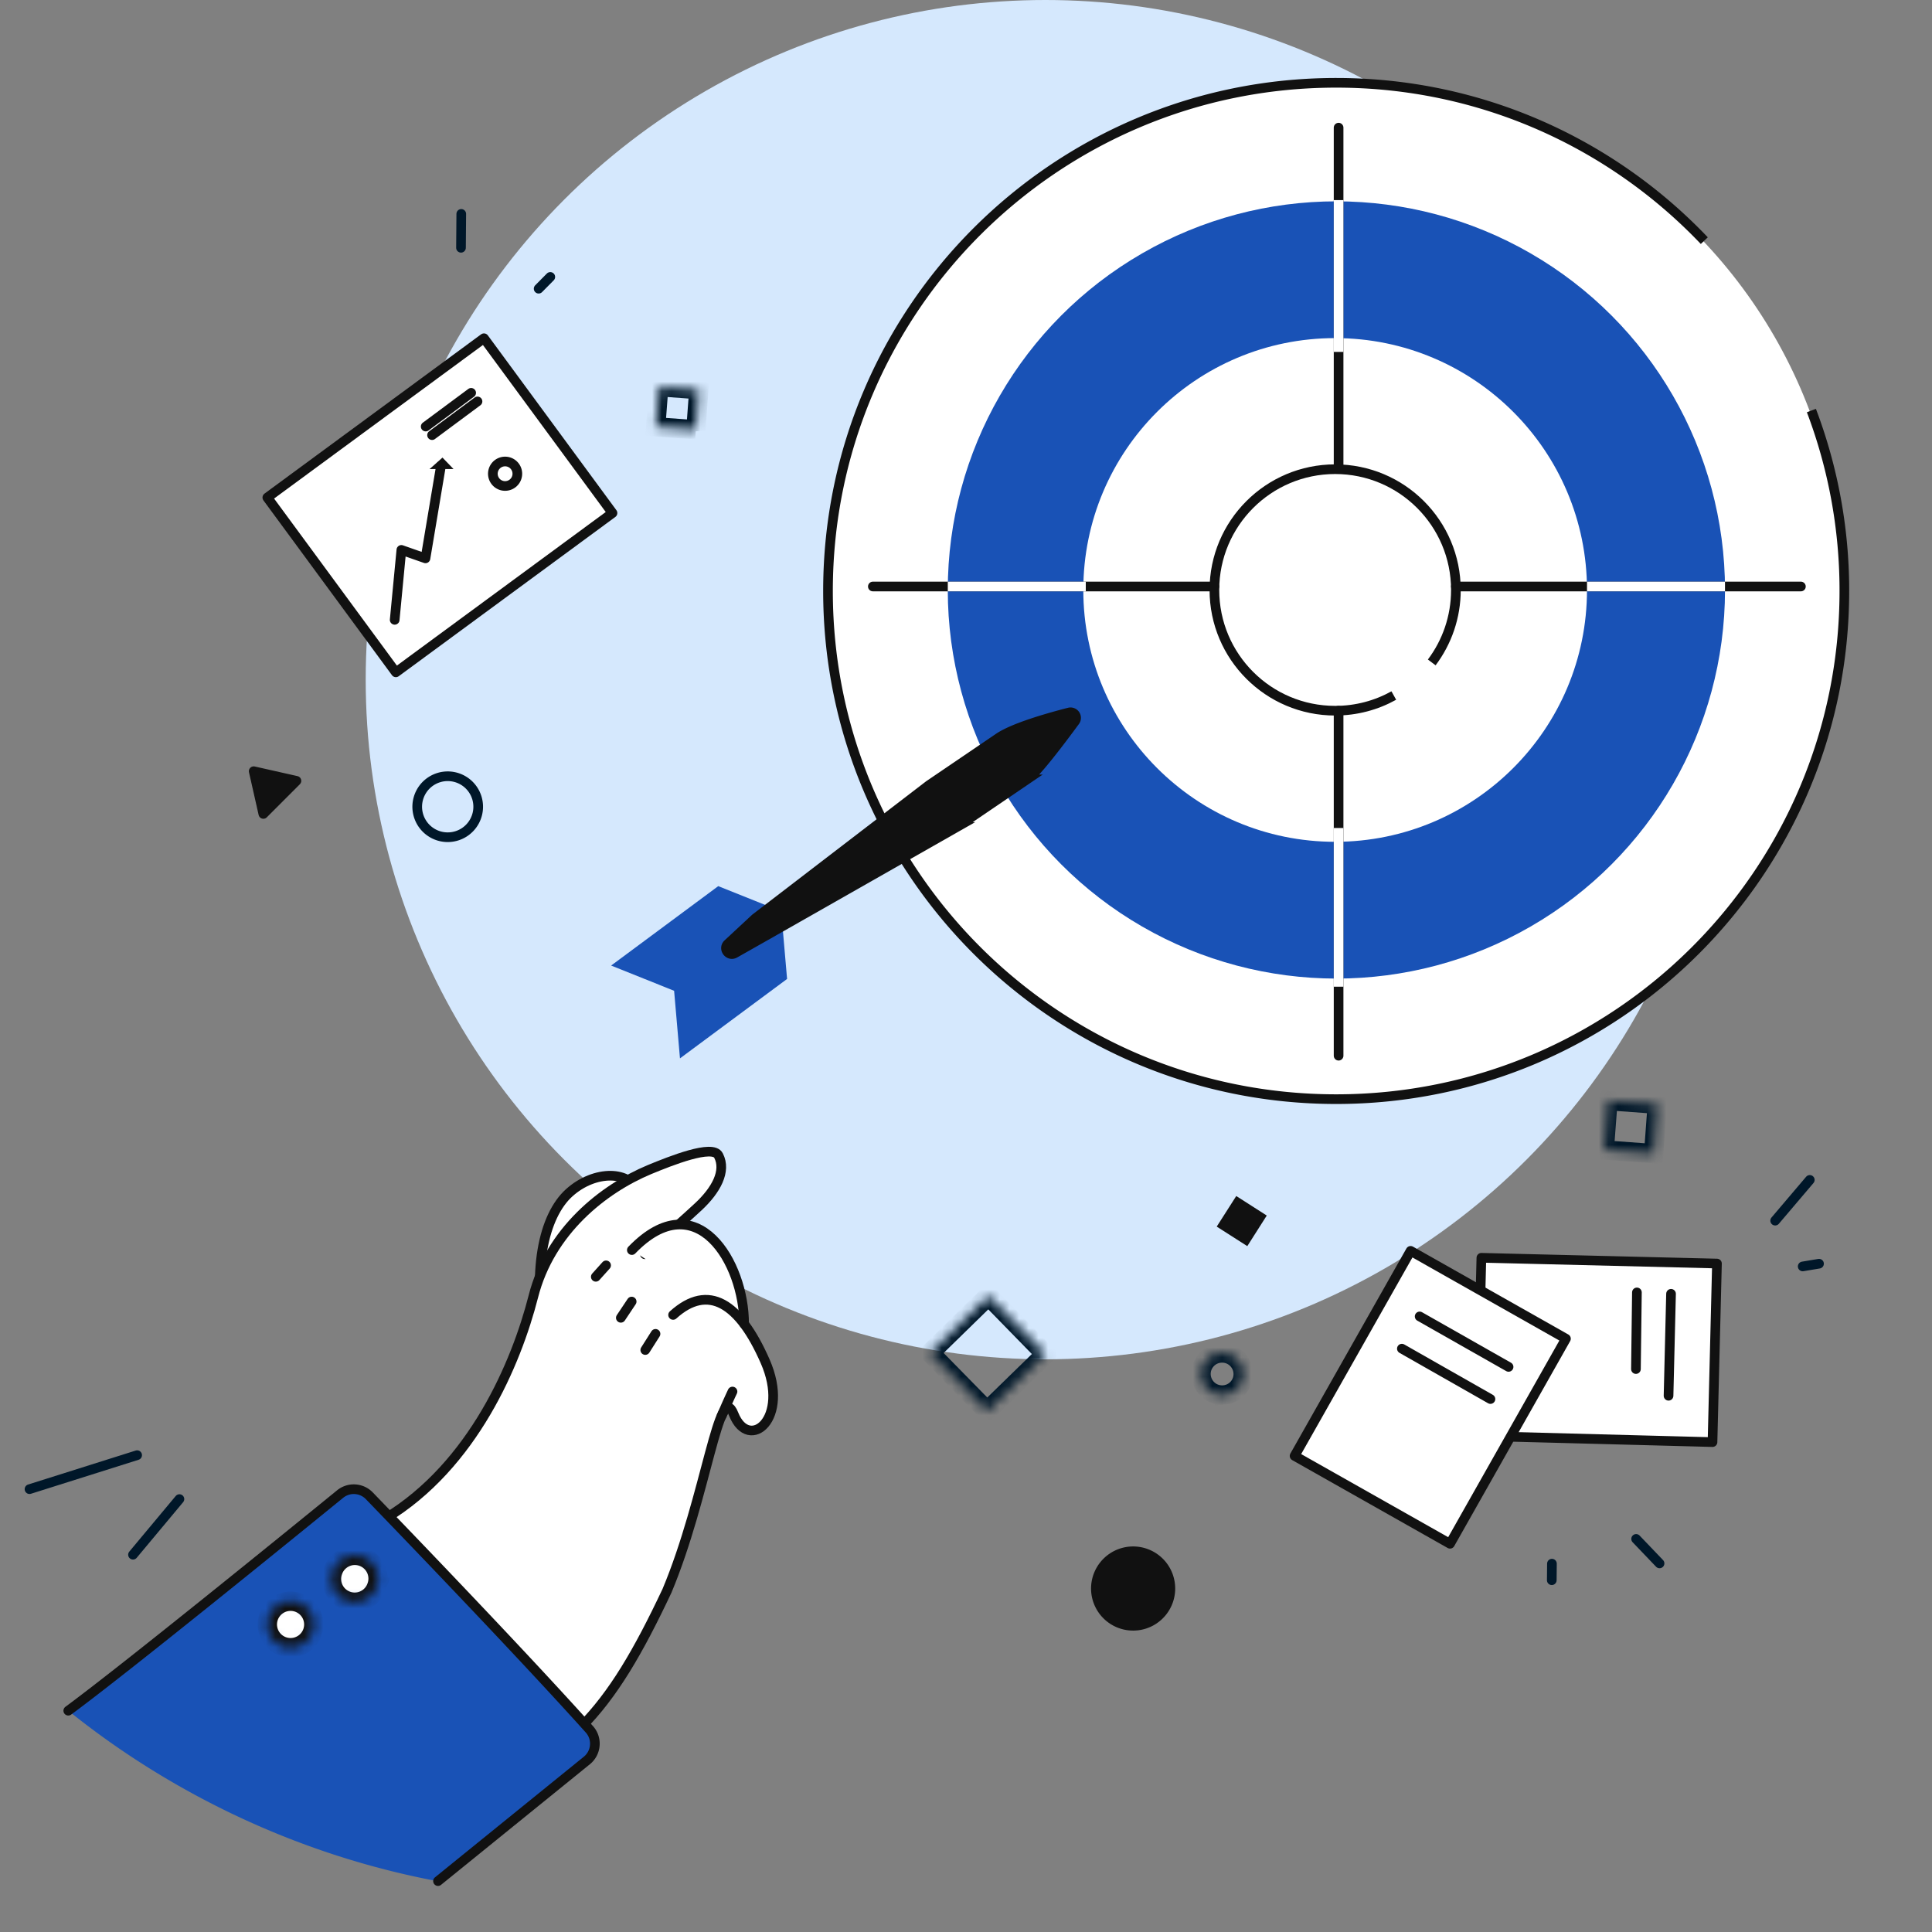 <svg xmlns="http://www.w3.org/2000/svg" width="200" height="200" fill="none"><rect width="100%" height="100%" fill="#808080" stroke="none"/><g clip-path="url(#a)"><circle cx="108.214" cy="70.357" r="70.357" fill="#d5e8fd"/><path stroke="#001729" stroke-linecap="round" stroke-linejoin="round" stroke-miterlimit="10" d="m13.768 160.943 4.806-5.758M3.054 154.157l11.143-3.519"/><path fill="#111111" stroke="#111111" stroke-linejoin="round" d="m26.262 79.835 4.425.997-3.424 3.427-1-4.424Z"/><path stroke="#001729" stroke-linecap="round" stroke-linejoin="round" d="M44.943 86.34a3.156 3.156 0 1 1 2.91-5.6 3.156 3.156 0 0 1-2.91 5.6v0Z"/><path fill="#ffffff" stroke="#111111" stroke-linecap="round" stroke-linejoin="round" d="m152.896 148.644 24.382.642.462-18.484-24.388-.596-.456 18.438Z"/><path stroke="#111111" stroke-linecap="round" stroke-linejoin="round" d="m172.727 144.489.258-10.555M169.351 141.724l.102-7.934"/><path fill="#ffffff" stroke="#111111" stroke-linecap="round" stroke-linejoin="round" d="m150.105 159.81 12.002-21.228-16.081-9.093-12.011 21.226 16.09 9.095Z"/><path stroke="#111111" stroke-linecap="round" stroke-linejoin="round" d="m156.167 141.5-9.205-5.224M154.291 144.828l-9.169-5.216"/><path stroke="#001729" stroke-linecap="round" stroke-linejoin="round" stroke-miterlimit="10" d="m160.656 161.869-.016 1.714M186.615 131.1l1.69-.282M183.765 126.362l3.584-4.219M169.371 159.307l2.425 2.536"/><mask id="b" fill="#fff"><path d="M125.509 144.167c.383.199.817.28 1.246.232a2.176 2.176 0 0 0 1.857-1.56 2.185 2.185 0 0 0-4.034-1.616 2.182 2.182 0 0 0 .931 2.944Z"/></mask><path stroke="#001729" stroke-width="2" d="M125.509 144.167c.383.199.817.28 1.246.232a2.176 2.176 0 0 0 1.857-1.56 2.185 2.185 0 0 0-4.034-1.616 2.182 2.182 0 0 0 .931 2.944Z" mask="url(#b)"/><path fill="#111111" d="m125.955 126.977 2.022-3.165 3.157 2.021-2.014 3.166-3.165-2.022Z"/><mask id="c" fill="#fff"><path d="m102.323 134.132 5.912 6.055-6.048 5.894-5.92-6.037 6.056-5.912Z"/></mask><path stroke="#001729" stroke-width="2" d="m102.323 134.132 5.912 6.055-6.048 5.894-5.92-6.037 6.056-5.912Z" mask="url(#c)"/><path stroke="#001729" stroke-linecap="round" stroke-linejoin="round" stroke-miterlimit="10" d="m55.76 29.886 1.206-1.219M47.722 25.651l.028-3.508"/><path fill="#ffffff" stroke="#111111" stroke-linecap="round" stroke-linejoin="round" stroke-miterlimit="10" d="m50.099 35.014-22.425 16.49L40.98 69.6l22.425-16.49-13.306-18.095Z"/><path stroke="#111111" stroke-linecap="round" stroke-linejoin="round" stroke-miterlimit="10" d="m44.07 44.156 4.703-3.489M44.728 45.044l4.702-3.489M52.607 50.267a1.267 1.267 0 1 0-.708-2.432 1.267 1.267 0 0 0 .708 2.432ZM40.858 64.165l.692-7.239 2.494.874 1.607-9.586"/><path fill="#111111" d="m44.471 48.557 1.334-1.188 1.145 1.187-2.479.002Z"/><circle cx="138.214" cy="61.072" r="52.5" fill="#ffffff"/><path stroke="#111111" d="M176.429 24.912c-9.583-10.066-23.113-16.34-38.108-16.34-29.054 0-52.607 23.552-52.607 52.606 0 29.054 23.553 52.606 52.607 52.606 29.053 0 52.606-23.552 52.606-52.606a52.486 52.486 0 0 0-3.412-18.678"/><circle cx="138.343" cy="61.072" r="40.229" fill="#1952b6"/><circle cx="138.214" cy="61.072" r="26.071" fill="#ffffff"/><mask id="d" fill="#fff"><path d="m171.183 119.422.378-5.113-5.103-.372-.387 5.108 5.112.377Z"/></mask><path stroke="#001729" stroke-width="2" d="m171.183 119.422.378-5.113-5.103-.372-.387 5.108 5.112.377Z" mask="url(#d)"/><mask id="e" fill="#fff"><path d="m72.037 44.492.307-4.158-4.15-.303-.314 4.154 4.157.306Z"/></mask><path stroke="#001729" stroke-width="2" d="m72.037 44.492.307-4.158-4.15-.303-.314 4.154 4.157.306Z" mask="url(#e)"/><path fill="#111111" d="M115.293 168.308a4.358 4.358 0 0 1-2.331-4.24 4.364 4.364 0 0 1 3.026-3.777 4.355 4.355 0 1 1-.695 8.017Z"/><path stroke="#111111" d="M148.214 68.573c1.57-2.09 2.5-4.687 2.5-7.502 0-6.903-5.596-12.5-12.5-12.5-6.903 0-12.5 5.597-12.5 12.5 0 6.904 5.597 12.5 12.5 12.5 2.204 0 4.274-.57 6.072-1.57"/><path fill="#1952b6" fill-rule="evenodd" d="m74.353 91.732-11.088 8.222 6.52 2.612-.001.001.606 6.997 11.088-8.222-.606-6.998-6.52-2.612Z" clip-rule="evenodd"/><path fill="#111111" stroke="#111111" d="M106.317 80.682c.953-.647 3.556-4.1 4.962-6.017a.577.577 0 0 0-.609-.908c-2.086.533-5.728 1.565-7.279 2.618l-7.219 4.904a.566.566 0 0 0-.027.02L78.188 95.072l-2.834 2.635c-.527.49.086 1.327.713.973l3.379-1.913 19.618-11.16a.554.554 0 0 0 .04-.025l7.213-4.9Z"/><path stroke="#111111" stroke-linecap="round" d="M138.571 13.214v35m0 61.072V73.571M90.357 60.714h35.357m60.715 0h-35.715"/><path stroke="#ffffff" d="M138.571 20.714V36.43M138.571 85.714v16.429M164.286 60.714h14.285M98.115 60.714H112.4"/><path fill="#ffffff" d="M56.61 139.591c-1.692-8.04-.314-13.737 2.307-16.11 2.62-2.373 6.415-2.393 7.244.129"/><path stroke="#111111" stroke-linecap="round" stroke-linejoin="round" stroke-miterlimit="10" d="M56.61 139.591c-1.692-8.04-.314-13.737 2.307-16.11 2.62-2.373 6.415-2.393 7.244.129"/><path fill="#ffffff" d="M67.222 121.018c-1.103.454-2.302 1.105-3.432 1.808-.068-.052-.129-.044-.197-.096-2.048 1.623-3.967 3.289-5.726 5.24-1.321 2.933-2.445 5.963-3.637 8.94-2.251 7.406-5.897 15.368-12.829 18.932-1.166.892-2.469 1.679-3.78 2.406l7.351 28.133c12.488-2.78 18.527-8.276 24.073-21.698 4.082-9.734 5.421-22.101 6.917-18.26 1.496 3.841 5.885.495 3.24-5.518-.869-1.905-1.776-3.191-2.732-3.92l.478.364c-.002-5.94-2.164-10.182-9.221-8.009-.189-.036-.37-.011-.55.013 1.063-.755 3.524-2.494 4.966-4.525 1.397-1.903 2.932-3.701 2.104-5.305-.462-1.163-4.88.595-7.025 1.495Z"/><path stroke="#111111" stroke-linecap="round" stroke-linejoin="round" stroke-miterlimit="10" d="M39.87 157.211c9.119-5.512 13.577-16.093 15.343-23.005 1.722-6.785 7.26-11.142 12.016-13.128 2.205-.908 6.563-2.657 7.154-1.451.828 1.604-.253 3.586-2.105 5.305-2.396 2.22-5.526 4.906-5.526 4.906"/><path fill="#ffffff" d="M65.408 129.407c6.72-6.966 11.63 1.316 11.62 7.625Z"/><path stroke="#111111" stroke-linecap="round" stroke-linejoin="round" stroke-miterlimit="10" d="M65.408 129.407c6.72-6.966 11.63 1.316 11.62 7.625"/><path stroke="#111111" stroke-linecap="round" stroke-linejoin="round" stroke-miterlimit="10" d="M46.473 186.591c12.223-4.105 16.631-9.308 22.572-21.907 4.081-9.735 5.421-22.102 6.917-18.261 1.564 3.893 5.884.496 3.24-5.518-2.646-6.014-5.865-8.092-9.523-4.784M61.677 132.174l1.066-1.185M66.798 139.753l1.061-1.673M64.268 136.419l1.122-1.682"/><path fill="#ffffff" d="M74.699 146.593a62.58 62.58 0 0 1 1.128-2.54Z"/><path stroke="#111111" stroke-linecap="round" stroke-linejoin="round" stroke-miterlimit="10" d="M74.699 146.593a62.58 62.58 0 0 1 1.128-2.54"/><path fill="#ffffff" d="M35.198 154.697c-3.861 3.195-13.762 11.333-19.327 15.432l34.146 19.735 10.546-7.639a2.234 2.234 0 0 0 .363-3.304c-6.827-7.603-18.594-19.833-22.678-24.06a2.24 2.24 0 0 0-3.05-.164Z"/><path fill="#1952b6" d="M35.202 154.671c-5.295 4.313-22.244 18.081-28.134 22.419 10.98 8.828 24.084 14.936 37.921 17.591l15.719-12.437a2.236 2.236 0 0 0 .286-3.248c-6.824-7.606-18.675-19.923-22.76-24.15a2.236 2.236 0 0 0-3.032-.175Z"/><path stroke="#111111" stroke-linecap="round" d="M7.068 177.09c5.89-4.338 22.839-18.106 28.134-22.419a2.236 2.236 0 0 1 3.032.175c4.088 4.231 15.957 16.565 22.778 24.17.856.953.73 2.426-.265 3.232L45.343 194.73"/><mask id="f" fill="#fff"><path d="M38.963 164.315a2.404 2.404 0 1 0-4.489-1.72 2.404 2.404 0 0 0 4.49 1.72Z"/></mask><path fill="#ffffff" stroke="#111111" stroke-width="2" d="M38.963 164.315a2.404 2.404 0 1 0-4.489-1.72 2.404 2.404 0 0 0 4.49 1.72Z" mask="url(#f)"/><mask id="g" fill="#fff"><path d="M32.325 169.024a2.404 2.404 0 1 0-4.49-1.72 2.404 2.404 0 0 0 4.49 1.72Z"/></mask><path fill="#ffffff" stroke="#111111" stroke-width="2" d="M32.325 169.024a2.404 2.404 0 1 0-4.49-1.72 2.404 2.404 0 0 0 4.49 1.72Z" mask="url(#g)"/></g><defs><clipPath id="a"><path fill="#ffffff" d="M0 0h200v200H0z"/></clipPath></defs></svg>
